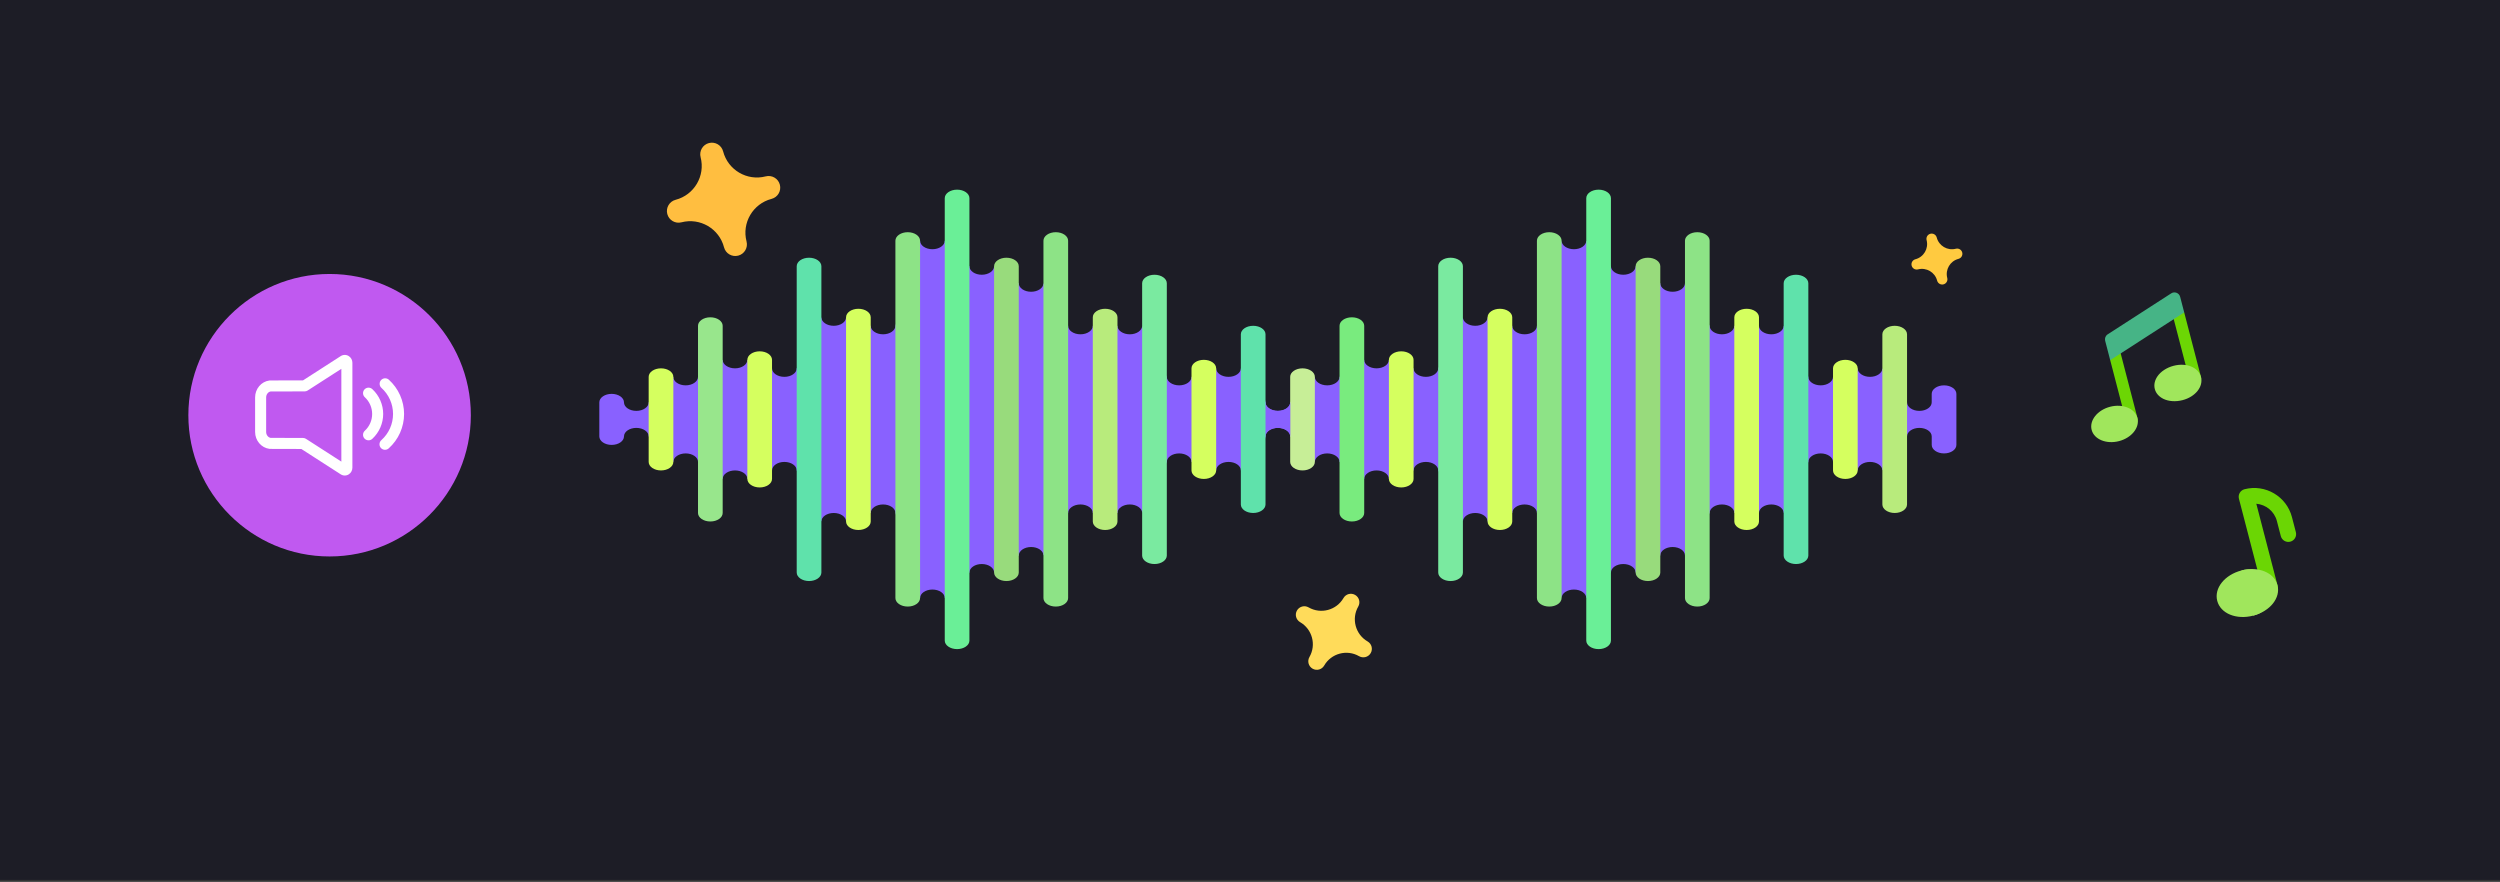 <svg width="292" height="103" viewBox="0 0 292 103" fill="none" xmlns="http://www.w3.org/2000/svg">
<rect x="0" y="0" width="292" height="103" fill="#333333" stroke="none"/>
<rect width="292" height="102.768" fill="#1D1D26"/>
<path d="M227.064 45.009C226.268 45.009 225.623 45.454 225.623 46.003V46.997C225.623 47.546 224.978 47.991 224.182 47.991C223.386 47.991 222.741 47.546 222.741 46.997L219.859 43.022C219.859 43.571 219.214 44.016 218.418 44.016C217.622 44.016 216.977 43.571 216.977 43.022L214.095 44.016C214.095 44.564 213.45 45.009 212.654 45.009C211.859 45.009 211.213 44.564 211.213 44.016L208.332 38.053C208.332 38.602 207.686 39.047 206.891 39.047C206.095 39.047 205.449 38.602 205.449 38.053H202.568C202.568 38.602 201.922 39.047 201.127 39.047C200.331 39.047 199.686 38.602 199.686 38.053L196.804 33.084C196.804 33.633 196.159 34.078 195.363 34.078C194.567 34.078 193.922 33.633 193.922 33.084L191.04 31.097C191.04 31.645 190.395 32.09 189.599 32.09C188.803 32.09 188.158 31.645 188.158 31.097L185.276 28.115C185.276 28.664 184.631 29.109 183.835 29.109C183.039 29.109 182.394 28.664 182.394 28.115L179.512 38.053C179.512 38.602 178.867 39.047 178.071 39.047C177.275 39.047 176.63 38.602 176.63 38.053L173.748 37.059C173.748 37.608 173.103 38.053 172.307 38.053C171.511 38.053 170.866 37.608 170.866 37.059L167.984 43.022C167.984 43.571 167.339 44.016 166.543 44.016C165.747 44.016 165.102 43.571 165.102 43.022L162.22 42.028C162.22 42.577 161.575 43.022 160.779 43.022C159.983 43.022 159.338 42.577 159.338 42.028L156.456 44.016C156.456 44.564 155.811 45.009 155.015 45.009C154.219 45.009 153.574 44.564 153.574 44.016L150.693 46.997C150.693 47.545 150.048 47.99 149.252 47.99C148.457 47.99 147.811 47.545 147.811 46.997C147.811 46.448 147.167 46.003 146.37 46.003C145.574 46.003 144.93 46.448 144.93 46.997V50.972C144.93 51.52 145.574 51.965 146.371 51.965C147.167 51.965 147.812 51.52 147.812 50.972C147.812 50.423 148.457 49.978 149.253 49.978C150.049 49.978 150.694 50.423 150.694 50.972L153.576 53.953C153.576 53.404 154.221 52.959 155.017 52.959C155.813 52.959 156.458 53.404 156.458 53.953L159.34 55.941C159.34 55.392 159.985 54.947 160.781 54.947C161.577 54.947 162.222 55.392 162.222 55.941L165.104 54.947C165.104 54.398 165.749 53.953 166.545 53.953C167.341 53.953 167.986 54.398 167.986 54.947L170.868 60.909C170.868 60.361 171.513 59.916 172.309 59.916C173.105 59.916 173.75 60.361 173.75 60.909L176.632 59.916C176.632 59.367 177.277 58.922 178.073 58.922C178.868 58.922 179.514 59.367 179.514 59.916L182.395 69.853C182.395 69.304 183.041 68.859 183.836 68.859C184.632 68.859 185.278 69.304 185.278 69.853L188.159 66.872C188.159 66.323 188.805 65.878 189.6 65.878C190.396 65.878 191.041 66.323 191.041 66.872L193.923 64.884C193.923 64.335 194.568 63.891 195.364 63.891C196.16 63.891 196.805 64.335 196.805 64.884L199.687 59.916C199.687 59.367 200.332 58.922 201.128 58.922C201.924 58.922 202.569 59.367 202.569 59.916H205.451C205.451 59.367 206.096 58.922 206.892 58.922C207.688 58.922 208.333 59.367 208.333 59.916L211.215 53.953C211.215 53.404 211.86 52.959 212.656 52.959C213.452 52.959 214.097 53.404 214.097 53.953L216.979 54.947C216.979 54.398 217.624 53.953 218.42 53.953C219.216 53.953 219.861 54.398 219.861 54.947L222.743 50.972C222.743 50.423 223.388 49.978 224.184 49.978C224.98 49.978 225.625 50.423 225.625 50.972V51.965C225.625 52.514 226.27 52.959 227.066 52.959C227.863 52.959 228.507 52.514 228.507 51.965V46.003C228.505 45.454 227.861 45.009 227.064 45.009Z" fill="#8961FF"/>
<path d="M186.717 75.816C185.921 75.816 185.276 75.371 185.276 74.822V23.146C185.276 22.597 185.921 22.152 186.717 22.152C187.514 22.152 188.158 22.597 188.158 23.146V74.822C188.158 75.371 187.514 75.816 186.717 75.816Z" fill="#6AEF97"/>
<path d="M192.482 67.866C191.686 67.866 191.041 67.421 191.041 66.872V31.096C191.041 30.547 191.685 30.102 192.482 30.102C193.278 30.102 193.923 30.547 193.923 31.096V66.872C193.923 67.421 193.279 67.866 192.482 67.866Z" fill="#98DB7C"/>
<path d="M198.246 70.847C197.449 70.847 196.805 70.402 196.805 69.853V28.115C196.805 27.566 197.449 27.121 198.246 27.121C199.042 27.121 199.687 27.566 199.687 28.115V69.853C199.687 70.402 199.042 70.847 198.246 70.847Z" fill="#8DE386"/>
<path d="M169.426 67.866C168.63 67.866 167.985 67.421 167.985 66.872V31.096C167.985 30.547 168.63 30.102 169.426 30.102C170.223 30.102 170.867 30.547 170.867 31.096V66.872C170.867 67.421 170.223 67.866 169.426 67.866Z" fill="#7AEAA0"/>
<path d="M204.009 61.903C203.213 61.903 202.568 61.458 202.568 60.909V37.058C202.568 36.51 203.213 36.065 204.009 36.065C204.806 36.065 205.45 36.51 205.45 37.058V60.909C205.45 61.458 204.806 61.903 204.009 61.903Z" fill="#D5FF5F"/>
<path d="M175.19 61.903C174.394 61.903 173.749 61.458 173.749 60.909V37.058C173.749 36.51 174.393 36.065 175.19 36.065C175.986 36.065 176.631 36.51 176.631 37.058V60.909C176.631 61.458 175.987 61.903 175.19 61.903Z" fill="#D5FF5F"/>
<path d="M157.899 60.91C157.103 60.91 156.458 60.465 156.458 59.916V38.053C156.458 37.505 157.102 37.06 157.899 37.06C158.696 37.06 159.34 37.505 159.34 38.053V59.916C159.34 60.465 158.696 60.91 157.899 60.91Z" fill="#79EB7E"/>
<path d="M209.773 65.879C208.977 65.879 208.332 65.434 208.332 64.885V33.085C208.332 32.536 208.976 32.091 209.773 32.091C210.569 32.091 211.214 32.536 211.214 33.085V64.885C211.214 65.434 210.57 65.879 209.773 65.879Z" fill="#5FE2AB"/>
<path d="M215.537 55.941C214.74 55.941 214.096 55.496 214.096 54.947V43.022C214.096 42.473 214.74 42.028 215.537 42.028C216.333 42.028 216.978 42.473 216.978 43.022V54.947C216.978 55.496 216.333 55.941 215.537 55.941Z" fill="#D5FF5F"/>
<path d="M163.663 56.934C162.866 56.934 162.222 56.489 162.222 55.941V42.028C162.222 41.479 162.866 41.034 163.663 41.034C164.459 41.034 165.104 41.479 165.104 42.028V55.941C165.104 56.489 164.459 56.934 163.663 56.934Z" fill="#D5FF5F"/>
<path d="M152.134 54.947C151.338 54.947 150.693 54.502 150.693 53.953V44.015C150.693 43.467 151.338 43.022 152.134 43.022C152.931 43.022 153.575 43.467 153.575 44.015V53.953C153.575 54.502 152.931 54.947 152.134 54.947Z" fill="#C7EE97"/>
<path d="M221.301 59.916C220.505 59.916 219.86 59.471 219.86 58.922V39.047C219.86 38.498 220.505 38.053 221.301 38.053C222.098 38.053 222.742 38.498 222.742 39.047V58.922C222.742 59.471 222.098 59.916 221.301 59.916Z" fill="#B8EB7C"/>
<path d="M180.954 70.847C180.157 70.847 179.513 70.402 179.513 69.853V28.115C179.513 27.566 180.157 27.121 180.954 27.121C181.75 27.121 182.395 27.566 182.395 28.115V69.853C182.395 70.402 181.75 70.847 180.954 70.847Z" fill="#8DE386"/>
<path d="M150.694 46.003V46.997C150.694 47.546 150.049 47.991 149.253 47.991C148.457 47.991 147.812 47.546 147.812 46.997L144.93 43.022C144.93 43.571 144.285 44.016 143.489 44.016C142.693 44.016 142.048 43.571 142.048 43.022L139.166 44.016C139.166 44.564 138.521 45.009 137.725 45.009C136.929 45.009 136.284 44.564 136.284 44.016L133.402 38.053C133.402 38.602 132.757 39.047 131.961 39.047C131.165 39.047 130.52 38.602 130.52 38.053H127.638C127.638 38.602 126.993 39.047 126.197 39.047C125.401 39.047 124.756 38.602 124.756 38.053L121.874 33.084C121.874 33.633 121.229 34.078 120.433 34.078C119.637 34.078 118.992 33.633 118.992 33.084L116.11 31.097C116.11 31.645 115.465 32.09 114.669 32.09C113.873 32.09 113.228 31.645 113.228 31.097L110.346 28.115C110.346 28.664 109.701 29.109 108.905 29.109C108.109 29.109 107.464 28.664 107.464 28.115L104.582 38.053C104.582 38.602 103.937 39.047 103.141 39.047C102.345 39.047 101.7 38.602 101.7 38.053L98.818 37.059C98.818 37.608 98.173 38.053 97.377 38.053C96.581 38.053 95.936 37.608 95.936 37.059L93.054 43.022C93.054 43.571 92.409 44.016 91.613 44.016C90.817 44.016 90.172 43.571 90.172 43.022L87.29 42.028C87.29 42.577 86.645 43.022 85.849 43.022C85.053 43.022 84.408 42.577 84.408 42.028L81.526 44.016C81.526 44.564 80.881 45.009 80.085 45.009C79.289 45.009 78.644 44.564 78.644 44.016L75.764 46.997C75.764 47.545 75.119 47.99 74.323 47.99C73.527 47.99 72.882 47.545 72.882 46.997C72.882 46.448 72.237 46.003 71.441 46.003C70.644 46.003 70 46.448 70 46.997V50.972C70 51.52 70.644 51.965 71.441 51.965C72.238 51.965 72.882 51.52 72.882 50.972C72.882 50.423 73.527 49.978 74.323 49.978C75.119 49.978 75.764 50.423 75.764 50.972L78.646 53.953C78.646 53.404 79.291 52.959 80.087 52.959C80.883 52.959 81.528 53.404 81.528 53.953L84.41 55.941C84.41 55.392 85.055 54.947 85.851 54.947C86.647 54.947 87.292 55.392 87.292 55.941L90.174 54.947C90.174 54.398 90.819 53.953 91.615 53.953C92.411 53.953 93.056 54.398 93.056 54.947L95.938 60.909C95.938 60.361 96.583 59.916 97.379 59.916C98.175 59.916 98.82 60.361 98.82 60.909L101.702 59.916C101.702 59.367 102.347 58.922 103.143 58.922C103.939 58.922 104.584 59.367 104.584 59.916L107.466 69.853C107.466 69.304 108.111 68.859 108.907 68.859C109.703 68.859 110.348 69.304 110.348 69.853L113.23 66.872C113.23 66.323 113.875 65.878 114.671 65.878C115.467 65.878 116.112 66.323 116.112 66.872L118.994 64.884C118.994 64.335 119.639 63.891 120.435 63.891C121.231 63.891 121.876 64.335 121.876 64.884L124.758 59.916C124.758 59.367 125.403 58.922 126.199 58.922C126.995 58.922 127.64 59.367 127.64 59.916H130.522C130.522 59.367 131.167 58.922 131.963 58.922C132.759 58.922 133.404 59.367 133.404 59.916L136.286 53.953C136.286 53.404 136.931 52.959 137.727 52.959C138.522 52.959 139.168 53.404 139.168 53.953L142.049 54.947C142.049 54.398 142.695 53.953 143.491 53.953C144.286 53.953 144.932 54.398 144.932 54.947L147.813 50.972C147.813 50.423 148.459 49.978 149.254 49.978C150.05 49.978 150.696 50.423 150.696 50.972V51.965C150.696 54.867 150.694 41.5 150.694 46.003Z" fill="#8961FF"/>
<path d="M111.788 75.816C110.991 75.816 110.347 75.371 110.347 74.822V23.146C110.347 22.597 110.991 22.152 111.788 22.152C112.584 22.152 113.229 22.597 113.229 23.146V74.822C113.229 75.371 112.584 75.816 111.788 75.816Z" fill="#6AEF97"/>
<path d="M117.551 67.866C116.755 67.866 116.11 67.421 116.11 66.872V31.096C116.11 30.547 116.755 30.102 117.551 30.102C118.348 30.102 118.992 30.547 118.992 31.096V66.872C118.992 67.421 118.348 67.866 117.551 67.866Z" fill="#98DB7C"/>
<path d="M123.316 70.847C122.52 70.847 121.875 70.402 121.875 69.853V28.115C121.875 27.566 122.519 27.121 123.316 27.121C124.113 27.121 124.757 27.566 124.757 28.115V69.853C124.757 70.402 124.112 70.847 123.316 70.847Z" fill="#8DE386"/>
<path d="M94.497 67.866C93.7 67.866 93.056 67.421 93.056 66.872V31.096C93.056 30.547 93.7 30.102 94.497 30.102C95.293 30.102 95.938 30.547 95.938 31.096V66.872C95.938 67.421 95.293 67.866 94.497 67.866Z" fill="#5FE2AB"/>
<path d="M129.08 61.903C128.283 61.903 127.639 61.458 127.639 60.909V37.058C127.639 36.51 128.283 36.065 129.08 36.065C129.876 36.065 130.521 36.51 130.521 37.058V60.909C130.521 61.458 129.876 61.903 129.08 61.903Z" fill="#B8EB7C"/>
<path d="M100.26 61.903C99.464 61.903 98.819 61.458 98.819 60.909V37.058C98.819 36.51 99.464 36.065 100.26 36.065C101.057 36.065 101.701 36.51 101.701 37.058V60.909C101.701 61.458 101.057 61.903 100.26 61.903Z" fill="#D5FF5F"/>
<path d="M82.968 60.91C82.172 60.91 81.527 60.465 81.527 59.916V38.053C81.527 37.505 82.172 37.06 82.968 37.06C83.765 37.06 84.409 37.505 84.409 38.053V59.916C84.409 60.465 83.765 60.91 82.968 60.91Z" fill="#98E68C"/>
<path d="M134.843 65.879C134.047 65.879 133.402 65.434 133.402 64.885V33.085C133.402 32.536 134.047 32.091 134.843 32.091C135.64 32.091 136.284 32.536 136.284 33.085V64.885C136.284 65.434 135.64 65.879 134.843 65.879Z" fill="#7AEAA0"/>
<path d="M140.607 55.941C139.811 55.941 139.166 55.496 139.166 54.947V43.022C139.166 42.473 139.81 42.028 140.607 42.028C141.404 42.028 142.048 42.473 142.048 43.022V54.947C142.048 55.496 141.403 55.941 140.607 55.941Z" fill="#D5FF5F"/>
<path d="M88.732 56.934C87.936 56.934 87.291 56.489 87.291 55.941V42.028C87.291 41.479 87.936 41.034 88.732 41.034C89.529 41.034 90.173 41.479 90.173 42.028V55.941C90.173 56.489 89.528 56.934 88.732 56.934Z" fill="#D5FF5F"/>
<path d="M77.205 54.947C76.408 54.947 75.764 54.502 75.764 53.953V44.015C75.764 43.467 76.408 43.022 77.205 43.022C78.001 43.022 78.646 43.467 78.646 44.015V53.953C78.646 54.502 78.001 54.947 77.205 54.947Z" fill="#D5FF5F"/>
<path d="M146.371 59.916C145.574 59.916 144.93 59.471 144.93 58.922V39.047C144.93 38.498 145.574 38.053 146.371 38.053C147.167 38.053 147.812 38.498 147.812 39.047V58.922C147.812 59.471 147.167 59.916 146.371 59.916Z" fill="#5FE2AB"/>
<path d="M106.024 70.847C105.228 70.847 104.583 70.402 104.583 69.853V28.115C104.583 27.566 105.227 27.121 106.024 27.121C106.82 27.121 107.465 27.566 107.465 28.115V69.853C107.465 70.402 106.82 70.847 106.024 70.847Z" fill="#8DE386"/>
<g clip-path="url(#clip0_1668_7193)">
<circle cx="38.567" cy="48.644" r="14.942" transform="rotate(19.47 38.567 48.644)" fill="white"/>
<path fill-rule="evenodd" clip-rule="evenodd" d="M38.497 32C29.401 32 22 39.401 22 48.497C22 57.594 29.401 64.994 38.497 64.994C47.593 64.994 54.994 57.594 54.994 48.497C54.994 39.401 47.594 32 38.497 32ZM40.74 41.593C40.87 41.678 40.976 41.793 41.05 41.929C41.123 42.066 41.16 42.218 41.159 42.373V54.621C41.16 54.776 41.123 54.928 41.049 55.065C40.976 55.201 40.87 55.317 40.74 55.401C40.599 55.493 40.435 55.541 40.268 55.541C40.1 55.541 39.936 55.492 39.796 55.401L35.198 52.441L31.545 52.431C31.517 52.431 31.489 52.429 31.461 52.425C30.513 52.299 29.797 51.451 29.797 50.453V46.416C29.797 45.417 30.513 44.569 31.461 44.443C31.489 44.439 31.517 44.437 31.545 44.437L35.394 44.428L39.796 41.593C39.937 41.502 40.101 41.453 40.268 41.453C40.436 41.453 40.6 41.502 40.74 41.593H40.74ZM39.87 53.916L35.738 51.255C35.634 51.188 35.514 51.153 35.391 51.153L31.598 51.142C31.308 51.085 31.086 50.789 31.086 50.453V46.416C31.086 46.079 31.309 45.783 31.598 45.726L35.586 45.716C35.709 45.715 35.829 45.68 35.933 45.613L39.87 43.078V53.916ZM44.756 48.353C44.755 48.896 44.642 49.433 44.425 49.931C44.208 50.429 43.892 50.877 43.495 51.247C43.433 51.307 43.36 51.354 43.28 51.385C43.2 51.416 43.115 51.431 43.029 51.429C42.944 51.427 42.859 51.407 42.781 51.372C42.703 51.337 42.633 51.286 42.574 51.224C42.516 51.161 42.471 51.087 42.441 51.007C42.411 50.926 42.398 50.84 42.402 50.755C42.406 50.669 42.427 50.585 42.464 50.508C42.501 50.43 42.553 50.361 42.617 50.304C42.885 50.055 43.099 49.753 43.245 49.417C43.391 49.081 43.467 48.719 43.467 48.353C43.467 47.987 43.391 47.625 43.245 47.289C43.099 46.953 42.885 46.651 42.617 46.402C42.553 46.345 42.501 46.276 42.464 46.198C42.427 46.121 42.406 46.037 42.402 45.951C42.398 45.865 42.411 45.78 42.441 45.7C42.471 45.619 42.516 45.545 42.574 45.482C42.633 45.42 42.703 45.369 42.781 45.334C42.859 45.299 42.944 45.279 43.029 45.277C43.115 45.275 43.2 45.29 43.28 45.321C43.36 45.352 43.433 45.399 43.495 45.459C43.892 45.829 44.209 46.277 44.425 46.775C44.642 47.273 44.755 47.81 44.756 48.353ZM47.197 48.353C47.196 49.11 47.036 49.858 46.728 50.549C46.42 51.24 45.97 51.858 45.408 52.364C45.345 52.422 45.272 52.468 45.191 52.497C45.111 52.527 45.026 52.54 44.94 52.536C44.855 52.533 44.771 52.512 44.693 52.475C44.616 52.439 44.547 52.387 44.489 52.324C44.432 52.26 44.388 52.185 44.36 52.105C44.332 52.024 44.32 51.938 44.325 51.853C44.331 51.767 44.353 51.684 44.391 51.607C44.429 51.53 44.481 51.462 44.546 51.406C44.975 51.021 45.317 50.55 45.552 50.024C45.787 49.498 45.908 48.929 45.908 48.353C45.908 47.777 45.787 47.208 45.552 46.682C45.317 46.156 44.975 45.685 44.546 45.3C44.423 45.185 44.349 45.026 44.342 44.857C44.334 44.688 44.393 44.523 44.506 44.398C44.619 44.272 44.777 44.196 44.946 44.185C45.114 44.175 45.28 44.231 45.408 44.342C45.97 44.848 46.42 45.467 46.728 46.158C47.036 46.849 47.196 47.597 47.197 48.353H47.197Z" fill="#C059F0"/>
</g>
<path d="M255.738 44.383C255.834 44.752 256.211 44.974 256.581 44.877C256.951 44.781 257.172 44.404 257.076 44.035L255.115 36.489L253.545 35.945L255.738 44.383Z" fill="#6CD604"/>
<path d="M248.318 49.168C248.414 49.538 248.791 49.76 249.161 49.663C249.531 49.567 249.752 49.19 249.656 48.821L247.347 39.937L246.473 42.069L248.318 49.168Z" fill="#6CD604"/>
<path d="M247.501 51.523C248.979 51.139 249.943 49.929 249.655 48.821C249.367 47.712 247.936 47.125 246.458 47.51C244.98 47.894 244.016 49.103 244.304 50.212C244.592 51.32 246.024 51.907 247.501 51.523Z" fill="#A0E65C"/>
<path d="M253.879 42.724C253.068 42.934 252.384 43.394 252.004 43.935C251.683 44.395 251.547 44.921 251.681 45.438C251.815 45.954 252.191 46.347 252.695 46.592C253.29 46.88 254.111 46.948 254.923 46.737C256.423 46.347 257.369 45.16 257.077 44.035C256.784 42.909 255.379 42.334 253.879 42.724Z" fill="#A0E65C"/>
<path d="M253.597 34.265L250.08 36.532L246.176 39.051C245.926 39.212 245.809 39.516 245.883 39.804L246.472 42.069L250.794 39.28L255.115 36.49L254.642 34.67C254.523 34.213 253.987 34.007 253.597 34.265Z" fill="#46B486"/>
<path d="M262.158 57.143C261.672 57.27 261.381 57.766 261.507 58.252L264.251 68.809C264.378 69.295 264.874 69.587 265.36 69.46C265.846 69.334 266.137 68.838 266.011 68.352L263.537 58.836C264.654 58.935 265.643 59.711 265.941 60.856L266.398 62.616C266.525 63.102 267.021 63.393 267.507 63.267C267.993 63.14 268.284 62.645 268.158 62.158L267.7 60.399C267.07 57.973 264.584 56.513 262.158 57.143Z" fill="#6BD604"/>
<path d="M261.806 66.627C259.834 67.14 258.588 68.701 258.973 70.181C259.358 71.662 261.206 72.419 263.178 71.906C265.151 71.393 264.763 70.257 264.378 68.776C263.993 67.296 263.779 66.114 261.806 66.627Z" fill="#A0E65C"/>
<path d="M266.011 68.351C265.626 66.871 263.778 66.114 261.806 66.627L263.178 71.906C265.15 71.393 266.396 69.832 266.011 68.351Z" fill="#A0E65C"/>
<path d="M159.735 74.921C158.311 74.098 157.821 72.27 158.643 70.845C158.918 70.369 158.755 69.761 158.279 69.487C157.803 69.212 157.196 69.374 156.921 69.85C156.098 71.275 154.27 71.765 152.845 70.943C152.369 70.668 151.761 70.831 151.486 71.307C151.211 71.783 151.374 72.39 151.85 72.665C153.275 73.488 153.765 75.316 152.942 76.741C152.667 77.217 152.83 77.825 153.306 78.1C153.782 78.375 154.39 78.212 154.665 77.736C155.488 76.311 157.316 75.821 158.741 76.644C159.217 76.918 159.825 76.756 160.1 76.28C160.374 75.803 160.212 75.196 159.735 74.921Z" fill="#FFDB5A"/>
<path d="M228.443 29.053C227.466 29.308 226.464 28.719 226.21 27.741C226.125 27.415 225.792 27.219 225.465 27.304C225.139 27.389 224.943 27.722 225.028 28.049C225.282 29.026 224.694 30.028 223.716 30.282C223.389 30.367 223.194 30.7 223.279 31.027C223.364 31.353 223.697 31.549 224.023 31.464C225.001 31.21 226.003 31.798 226.257 32.776C226.342 33.102 226.675 33.298 227.001 33.213C227.328 33.128 227.524 32.795 227.439 32.469C227.185 31.491 227.773 30.489 228.75 30.235C229.077 30.15 229.273 29.817 229.188 29.491C229.103 29.164 228.77 28.968 228.443 29.053Z" fill="#FFCA40"/>
<path d="M89.432 20.601C87.256 21.167 85.027 19.857 84.461 17.682C84.272 16.955 83.531 16.52 82.804 16.709C82.078 16.898 81.642 17.639 81.831 18.366C82.397 20.541 81.087 22.77 78.912 23.336C78.185 23.525 77.75 24.266 77.939 24.993C78.128 25.72 78.869 26.155 79.596 25.966C81.771 25.401 84 26.71 84.566 28.885C84.755 29.612 85.496 30.047 86.223 29.858C86.95 29.67 87.385 28.928 87.196 28.202C86.63 26.026 87.94 23.797 90.115 23.231C90.842 23.042 91.277 22.301 91.088 21.574C90.9 20.848 90.158 20.412 89.432 20.601Z" fill="#FFBE40"/>
<defs>
<clipPath id="clip0_1668_7193">
<rect width="32.994" height="32.994" fill="white" transform="translate(22 32)"/>
</clipPath>
</defs>
</svg>
